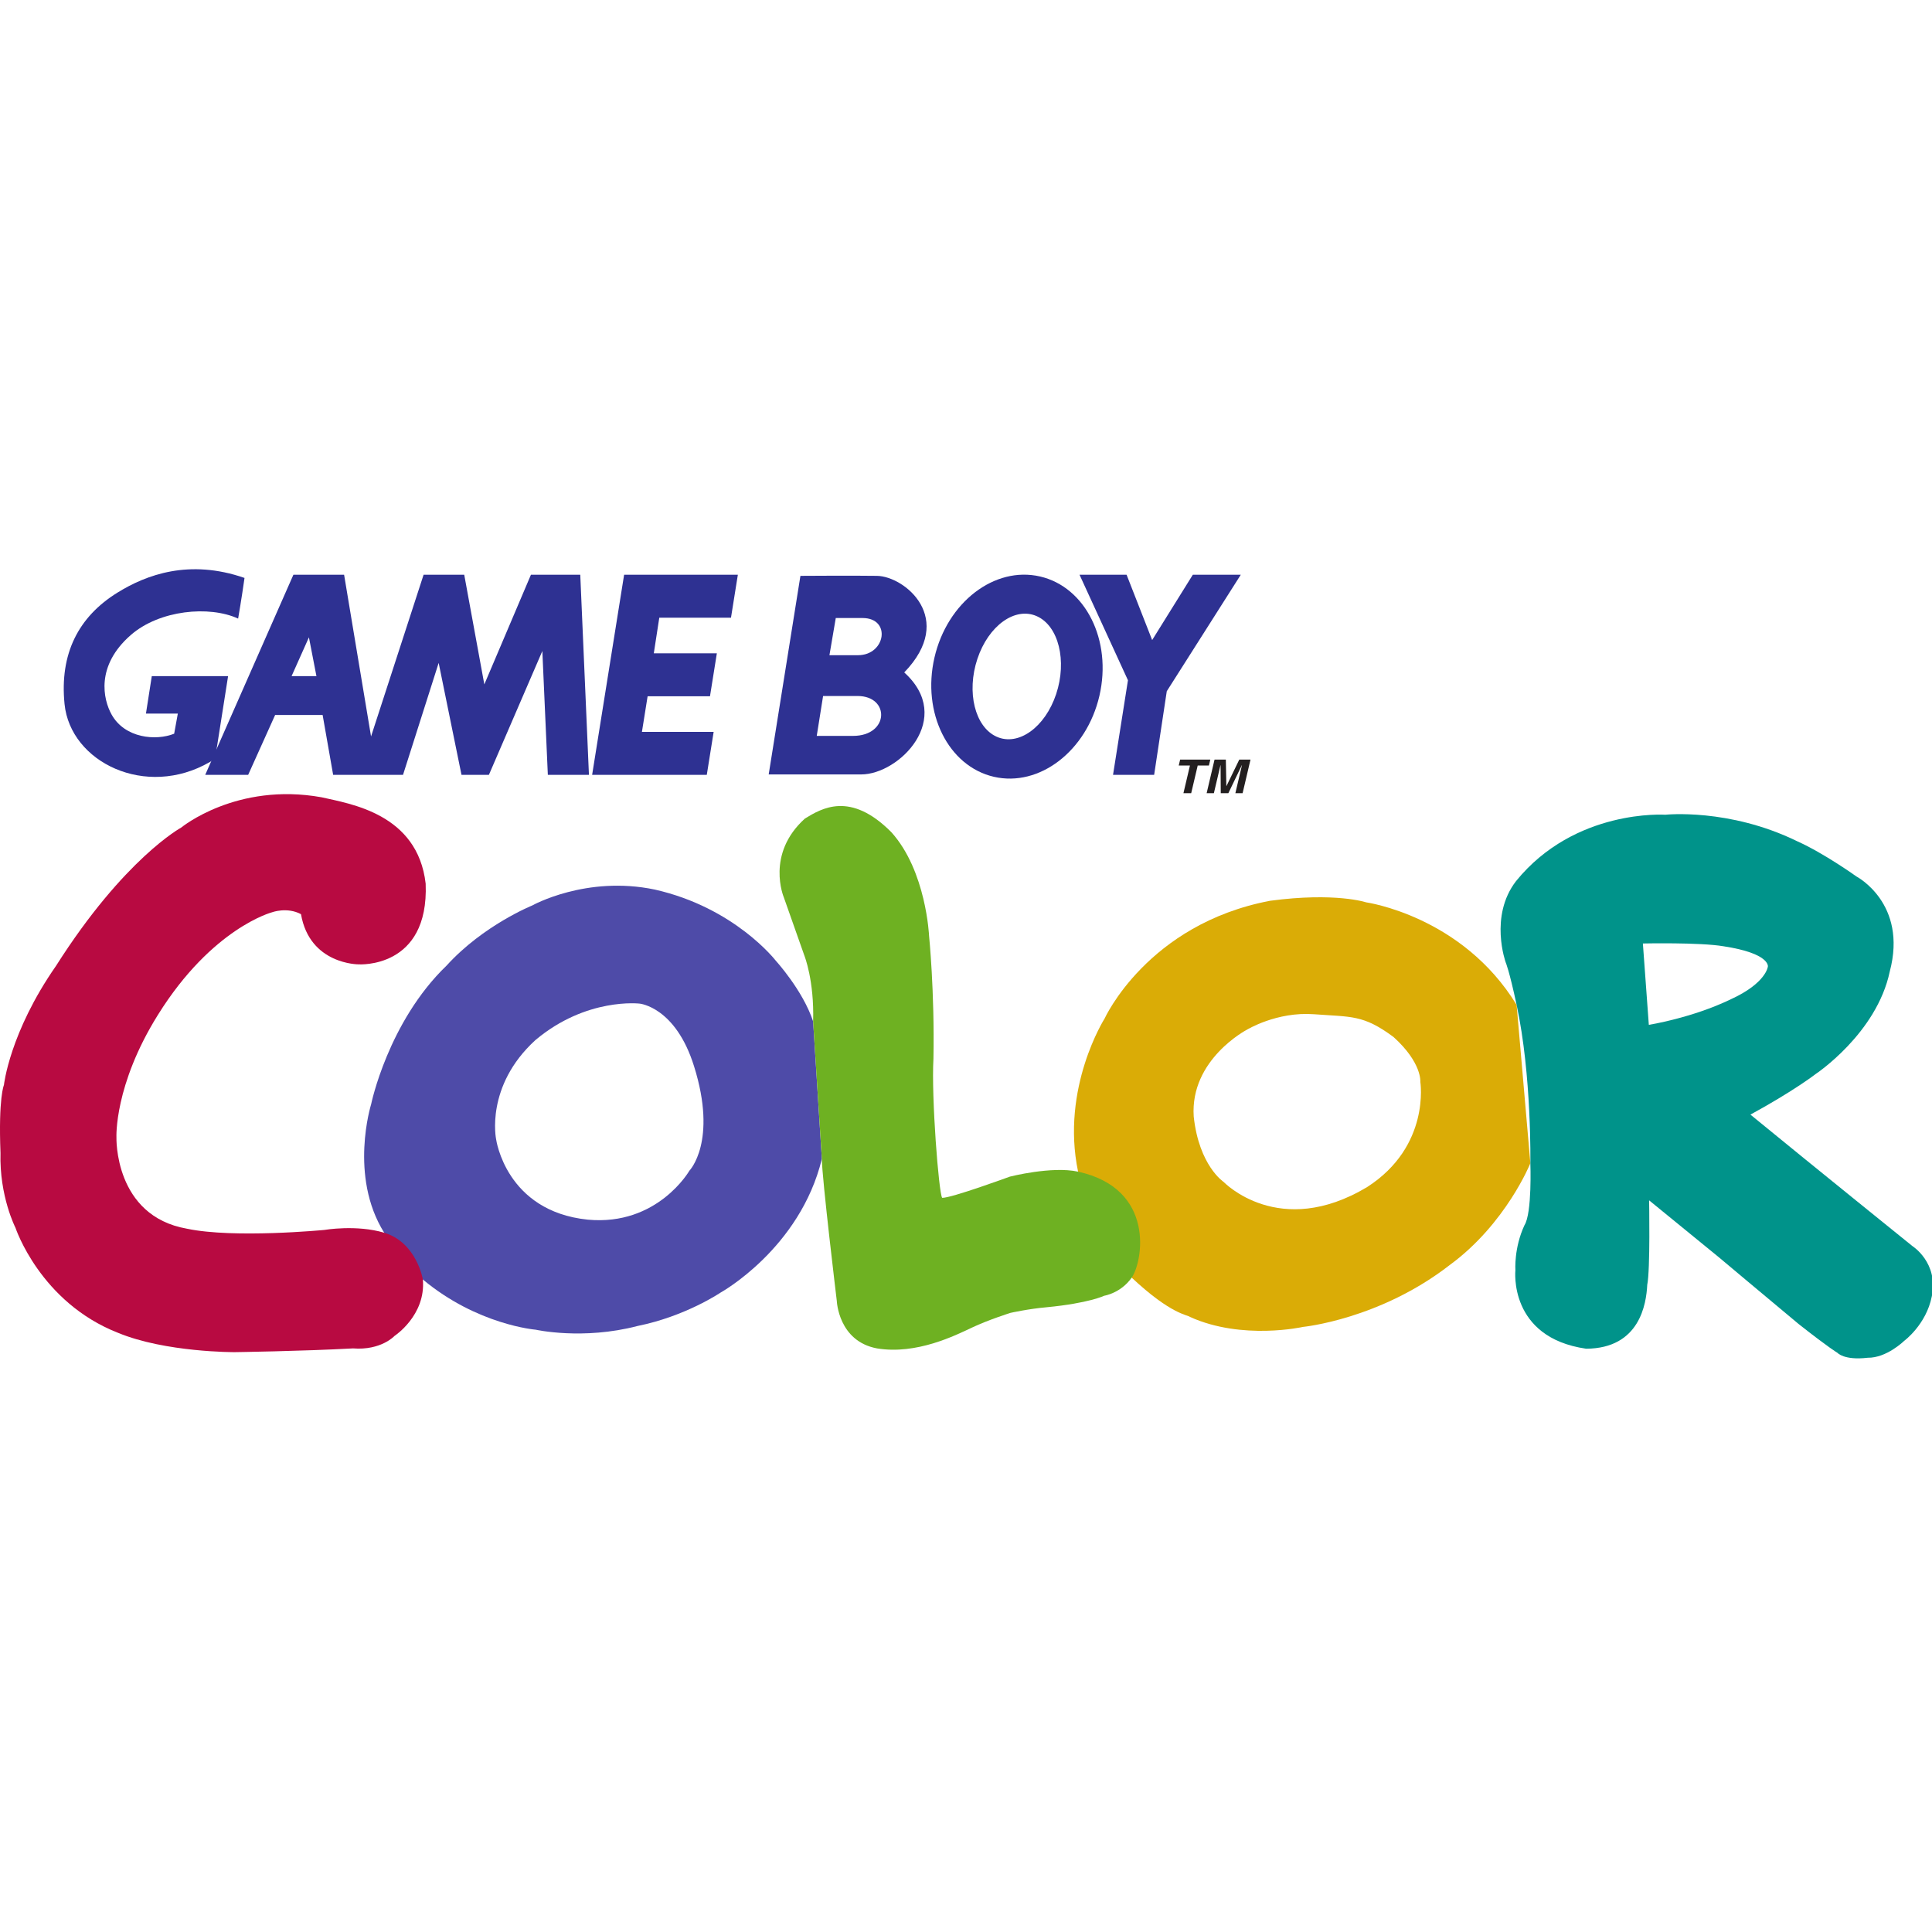<svg width="577" height="576" viewBox="0 0 577 576" fill="none" xmlns="http://www.w3.org/2000/svg">
<g clip-path="url(#clip0)">
<path d="M205.885 349.624C205.885 349.624 196.387 366.195 175.535 364.238C151.052 361.727 148.167 340.223 148.167 340.223C148.167 340.223 144.817 324.399 159.896 310.62C175.164 297.772 191.082 299.726 191.082 299.726C191.082 299.726 201.787 300.751 207.284 318.439C214.356 340.969 205.885 349.624 205.885 349.624V349.624ZM242.842 305.034C239.771 295.726 231.67 286.882 231.67 286.882C231.67 286.882 219.479 271.054 195.552 265.659C175.071 261.374 158.965 270.405 158.965 270.405C158.965 270.405 144.354 276.269 133.365 288.371C115.865 305.219 110.835 329.796 110.835 329.796C110.835 329.796 104.136 351.207 114.747 368.151L126.29 382.113C142.581 395.707 159.991 397.101 159.991 397.101C159.991 397.101 174.049 400.267 190.432 395.986C204.766 393.1 215.196 386.022 215.196 386.022C215.196 386.022 238.934 372.9 245.45 346.089L242.842 305.034" fill="#4E4BA8"/>
<path d="M408.36 354.467C382.015 370.292 365.445 352.975 365.445 352.975C365.445 352.975 358.091 348.136 356.508 333.427C355.391 316.391 372.333 307.549 372.333 307.549C372.333 307.549 381.273 302.055 392.443 302.892C403.616 303.73 407.149 302.985 416.18 309.689C424.741 317.416 424.188 323.092 424.188 323.092C424.188 323.092 427.256 342.272 408.36 354.467V354.467ZM452.948 300.101C436.664 273.479 407.991 269.475 407.991 269.475C407.991 269.475 398.865 266.401 379.318 269.006C342.64 275.989 329.884 304.196 329.884 304.196C329.884 304.196 316.756 324.863 321.971 349.904L337.984 381.555C349.805 392.631 354.644 392.631 355.391 393.287C371.031 400.361 389.183 396.263 389.183 396.263C389.183 396.263 412.084 394.03 433.03 377.738C449.786 365.451 457.051 347.392 457.051 347.392L452.948 300.101Z" fill="#DAAC06"/>
<path d="M492.428 306.058L490.655 281.762C490.655 281.762 507.689 281.388 514.766 282.599C528.734 284.74 527.981 288.652 527.981 288.652C527.981 288.652 527.52 293.583 516.908 298.427C505.363 304.01 492.428 306.058 492.428 306.058ZM457.051 347.394C457.051 347.394 457.605 362.285 455.279 365.917C452.113 372.711 452.579 379.323 452.579 379.323C452.579 379.323 450.438 399.43 473.714 402.782C489.725 402.687 491.68 389.374 491.956 383.698C492.889 379.23 492.515 358.469 492.515 358.469L513.275 375.412C513.275 375.412 528.36 388.073 537.2 395.428C546.426 402.687 548.741 403.991 548.741 403.991C548.741 403.991 550.704 406.317 557.769 405.48C563.458 405.577 568.668 400.453 568.668 400.453C568.668 400.453 575.274 395.615 576.944 387.142C578.995 377.089 571.183 372.155 571.183 372.155C571.183 372.155 542.325 348.881 522.774 332.868C535.894 325.702 542.228 320.766 542.228 320.766C542.228 320.766 560.479 308.666 564.385 290.141C569.791 269.752 554.425 261.747 554.425 261.747C554.425 261.747 544.835 254.857 536.731 251.225C516.346 241.266 497.359 243.312 497.359 243.312C497.359 243.312 470.36 241.452 452.764 263.144C444.669 273.661 449.695 287.441 449.695 287.441C449.695 287.441 450.699 289.65 452.948 300.101C457.479 321.122 457.051 347.394 457.051 347.394" fill="#00938A"/>
<path d="M321.971 349.906C314.126 348.182 301.582 351.394 301.582 351.394C301.582 351.394 284.085 357.816 281.38 357.723C280.36 356.238 278.125 327.655 278.777 316.205C279.151 296.005 277.474 279.526 277.474 279.526C277.474 279.526 276.636 260.07 266.206 248.527C253.919 236.147 245.355 241.452 240.422 244.43C228.596 255.044 234.09 267.98 234.09 267.98L240.235 285.392C240.235 285.392 243.216 292.839 242.842 305.033L245.45 346.089C245.45 351.581 249.917 388.537 249.917 388.537C249.917 388.537 250.381 400.549 261.927 402.687C273.749 404.64 285.384 398.779 290.32 396.455C295.252 394.125 301.772 392.077 301.772 392.077C301.772 392.077 307.169 390.868 312.566 390.4C325.23 389.189 329.791 386.957 329.791 386.957C329.791 386.957 334.695 386.22 337.984 381.555C341.272 376.891 345.257 355.024 321.971 349.906" fill="#6EB122"/>
<path d="M114.747 368.146C106.431 365.661 96.876 367.308 96.876 367.308C96.876 367.308 69.876 369.914 55.821 366.937C34.036 363.121 34.778 339.662 34.778 339.662C34.778 339.662 34.036 324.115 47.164 303.077C63.36 277.104 81.233 272.449 81.233 272.449C81.233 272.449 85.704 270.776 89.893 273.007C92.498 288.087 107.112 287.995 107.112 287.995C107.112 287.995 128.155 289.394 127.127 263.889C124.707 242.938 104.505 240.052 96.033 238.1C70.621 233.537 54.144 247.128 54.144 247.128C54.144 247.128 37.107 256.347 16.722 288.461C2.847 308.383 1.175 324.022 1.175 324.022C1.175 324.022 -0.5 327.749 0.149 344.32C-0.219 357.258 4.62 366.657 4.62 366.657C4.62 366.657 11.976 388.912 35.247 398.033C49.395 403.899 70.064 403.805 70.064 403.805C70.064 403.805 90.079 403.527 105.437 402.687C113.816 403.339 117.82 398.964 117.82 398.964C117.82 398.964 127.22 392.821 126.29 382.113C126.29 382.113 124.468 371.056 114.747 368.146" fill="#B80A41"/>
<path d="M94.507 201.926L92.261 190.334L87.078 201.926H94.507V201.926ZM175.889 231.394H163.614L161.974 194.424L146.014 231.394H137.828L131.009 197.97L120.367 231.394H99.495L96.356 213.525H82.169L74.119 231.394H61.294L87.625 171.642H102.767L110.816 219.936L126.505 171.642H138.644L144.646 204.384L158.565 171.642H173.299L175.889 231.394" fill="#2E3192"/>
<path d="M211.087 231.394L213.135 218.571H191.715L193.414 207.929H212.041L214.09 195.106H195.261L196.9 184.465H218.314L220.363 171.642H186.395L176.844 231.394H211.087" fill="#2E3192"/>
<path d="M370.565 171.642H356.239L344.097 191.149L336.46 171.642H322.407L336.869 203.154L332.412 231.394H344.692L348.462 206.43L370.565 171.642" fill="#2E3192"/>
<path d="M297.661 220.016C304.156 222.921 312.11 217.221 315.423 207.285C318.731 197.345 316.155 186.93 309.661 184.025C303.165 181.117 295.218 186.819 291.903 196.76C288.59 206.701 291.17 217.109 297.661 220.016V220.016ZM279.08 196.379C282.894 179.857 297.013 169.015 310.616 172.16C324.224 175.305 332.164 191.242 328.353 207.762C324.541 224.281 310.42 235.124 296.818 231.98C283.209 228.835 275.269 212.895 279.08 196.379" fill="#2E3192"/>
<path d="M35.103 176.965C23.404 184.204 17.776 195.241 19.275 210.249C21.016 227.656 43.56 238.625 62.659 227.575C64.329 226.609 63.677 226.762 64.297 226.21L68.118 201.926H45.332L43.587 213.112H53.108L52.015 219.117C46.56 221.299 37.283 220.48 33.328 213.386C30.823 208.894 28.501 198.866 39.06 189.647C47.649 182.145 62.522 180.782 71.119 184.739C71.119 184.739 72.21 178.464 73.025 172.595C56.519 166.867 43.694 171.642 35.103 176.965" fill="#2E3192"/>
<path d="M239.049 171.975L229.574 231.276C229.574 231.276 249.205 231.276 257.19 231.276C268.562 231.276 285.194 214.514 270.054 200.815C285.621 184.704 270.186 172.114 261.929 171.975C255.296 171.865 238.916 171.975 238.916 171.975H239.049V171.975ZM245.819 207.854C245.819 207.854 248.391 207.854 256.106 207.854C265.857 207.854 265.586 219.767 254.754 219.767C247.989 219.767 243.924 219.767 243.924 219.767L245.819 207.854V207.854ZM249.607 184.567C249.607 184.567 249.879 184.567 257.599 184.567C266.262 184.567 264.505 195.669 256.249 195.669C249.476 195.669 247.715 195.669 247.715 195.669L249.607 184.567" fill="#2E3192"/>
<path d="M355.757 236.875H353.44L355.381 228.62H352.034L352.451 226.845H361.462L361.045 228.62H357.699L355.757 236.875Z" fill="#231F20"/>
<path d="M371.111 236.875H368.951L370.921 228.493H370.891L366.856 236.875H364.585L364.531 228.493H364.502L362.532 236.875H360.371L362.727 226.845H366.104L366.255 234.753H366.287L370.117 226.845H373.47L371.111 236.875" fill="#231F20"/>
</g>
<defs>
<clipPath id="clip0">
<rect width="577" height="576" fill="white"/>
</clipPath>
</defs>
</svg>
